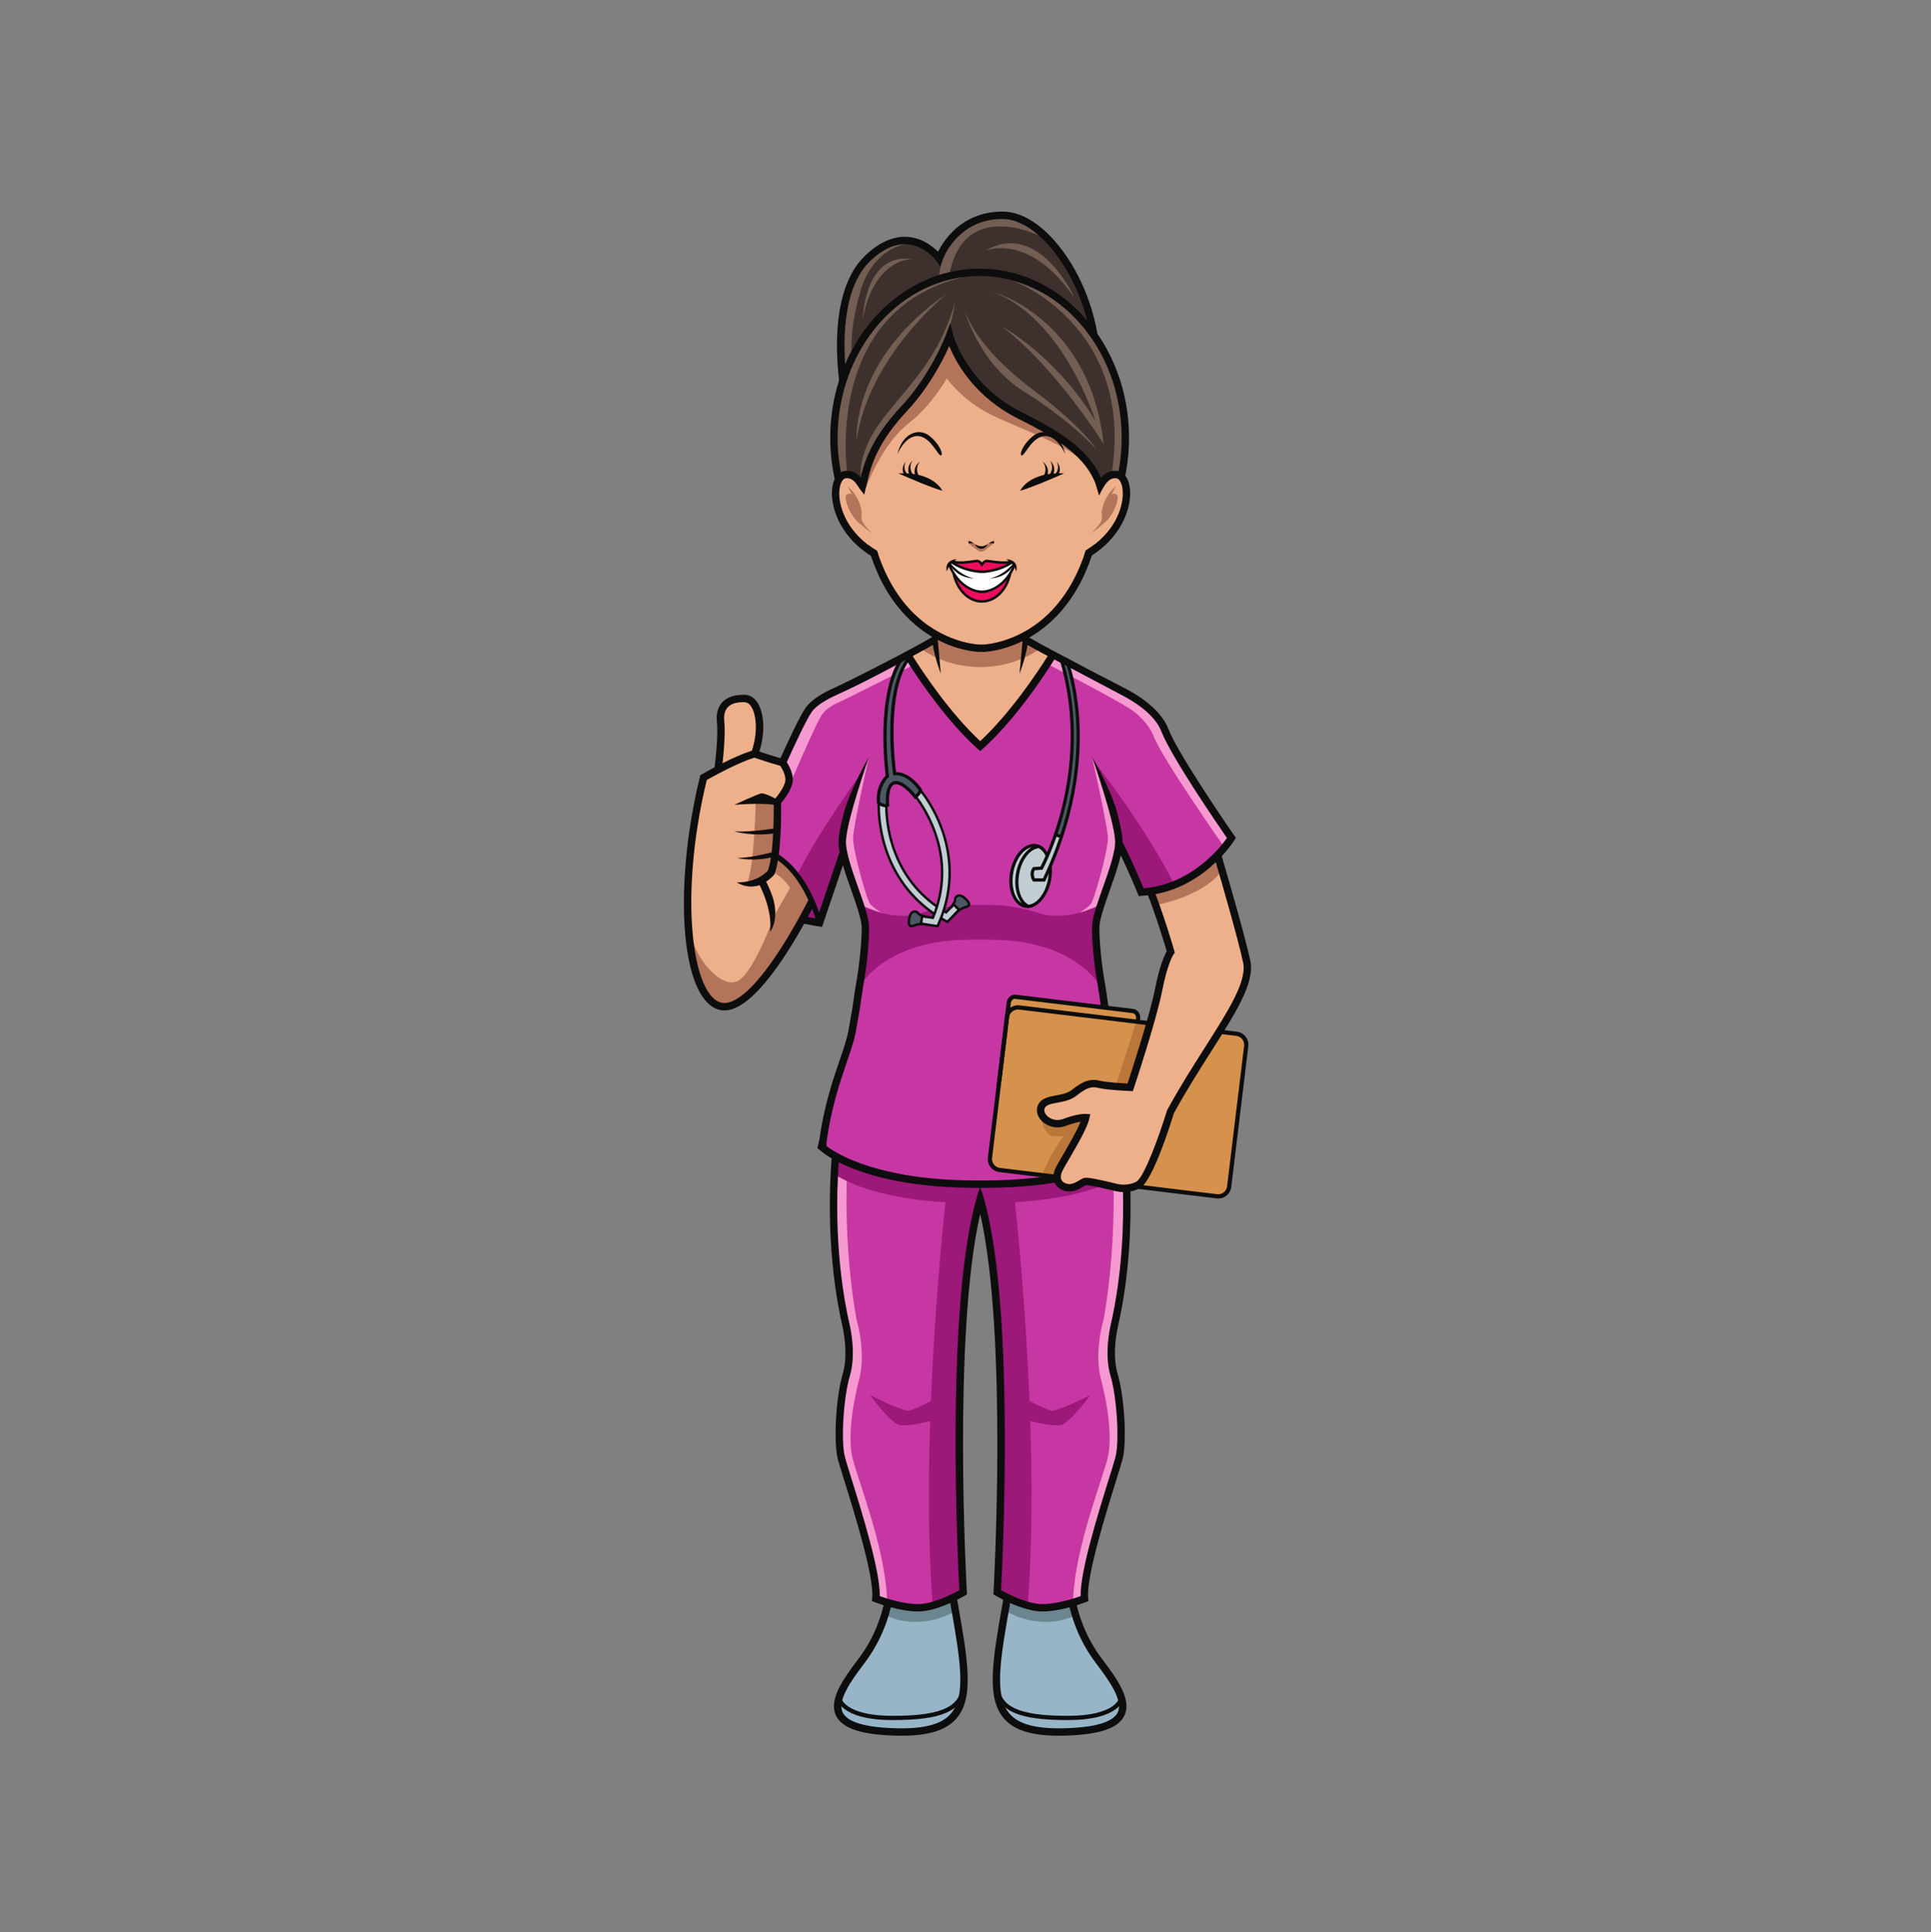 <?xml version="1.0" encoding="UTF-8"?>
<svg xmlns="http://www.w3.org/2000/svg" xmlns:xlink="http://www.w3.org/1999/xlink" width="224.88pt" height="225pt" viewBox="0 0 224.88 225" version="1.2">
<rect x="0" y="0" width="224.88" height="225" fill="#808080" stroke="none"/>
<defs>
<clipPath id="clip1">
  <path d="M 115 185 L 132 185 L 132 202.453 L 115 202.453 Z M 115 185 "/>
</clipPath>
<clipPath id="clip2">
  <path d="M 97 185 L 113 185 L 113 202.453 L 97 202.453 Z M 97 185 "/>
</clipPath>
</defs>
<g id="surface1">
<path style=" stroke:none;fill-rule:evenodd;fill:rgb(78.04%,21.57%,63.919%);fill-opacity:1;" d="M 143.289 97.578 C 143.008 97.121 139.547 91.863 137.195 87.891 C 135.75 85.449 134.973 83.523 134.867 83.414 C 134.188 82.738 130.605 80.406 130.605 80.406 C 130.629 80.379 123.227 76.602 122.586 76.281 C 120.109 80.555 117.434 83.629 114.207 86.738 C 110.977 83.629 107.809 80.645 105.824 76.281 C 104.473 76.898 95.258 80.844 94.164 82.645 C 93.117 84.367 91.008 88.824 91.008 88.824 C 91.008 88.824 91.949 89.992 91.797 91.102 C 91.645 92.207 90.504 93.434 90.504 93.434 L 90.297 99.547 C 92.309 100.977 93.387 102.652 94.512 104.797 L 93.566 106.867 L 95.426 107.402 L 98.223 99.547 C 98.281 99.836 99.906 104.406 100.598 107.098 C 100.895 108.535 99.902 118.258 98.816 121.758 C 97.305 125.984 95.934 129.254 95.66 133.809 L 97.297 134.945 C 97.297 134.945 96.871 141.871 97.238 145.27 C 97.605 148.672 98.406 153.281 98.652 154.551 C 98.898 155.82 99.227 157.664 98.734 159.469 C 98.242 161.273 97.094 166.23 97.871 169.059 C 98.652 171.887 100.332 177.012 100.742 178.816 C 101.25 181.055 102.016 183.656 102.137 186.152 C 102.137 186.152 104.492 187.441 107.383 187.137 C 110.27 186.828 111.973 185.742 112.098 185.168 C 112.098 185.168 111.973 174.758 111.77 168.484 C 111.562 162.215 112.055 152.379 112.711 147.336 C 112.797 146.68 113.785 140.195 114.207 139.824 C 114.625 140.195 115.613 146.68 115.699 147.336 C 116.355 152.379 116.848 162.215 116.641 168.484 C 116.438 174.758 116.312 185.168 116.312 185.168 C 116.438 185.742 118.141 186.828 121.027 187.137 C 123.918 187.441 126.273 186.152 126.273 186.152 L 126.316 185.789 C 126.316 185.789 127.258 180.617 127.668 178.816 C 128.078 177.012 129.758 171.887 130.539 169.059 C 131.316 166.23 130.168 161.273 129.676 159.469 C 129.184 157.664 129.512 155.82 129.758 154.551 C 130.004 153.281 131.031 146.598 131.398 143.195 C 131.566 141.664 131.523 139.84 131.43 138.297 C 130.641 138.52 127.43 137.887 126.629 137.535 C 125.992 137.551 125.898 138.094 125.281 138.234 C 124.422 138.43 123.023 138.32 123.027 137.051 C 121.188 136.848 118.73 136.59 116.957 136.281 C 116.23 136.156 115.707 136.195 115.449 135.398 C 115.336 135.055 115.449 134.602 115.484 134.258 C 116.02 128.996 116.871 121.98 117.531 116.922 C 117.555 116.406 117.992 116.055 118.438 116.039 C 118.559 116.031 128.402 117.281 128.652 117.355 C 127.98 113.941 127.379 110.828 127.773 107.406 C 127.844 106.781 130.121 100.641 130.344 98.059 L 132.793 103.828 C 136.5 103.508 140.68 101.668 143.289 97.578 "/>
<path style=" stroke:none;fill-rule:evenodd;fill:rgb(96.86%,59.999%,81.96%);fill-opacity:1;" d="M 122.07 77.367 C 122.07 77.367 130.953 81.91 132.219 82.98 C 133.082 83.711 133.938 84.648 134.352 85.73 C 135.379 88.395 142.617 98.695 142.617 98.695 L 143.453 97.578 L 136.402 86.68 C 136.402 86.68 135.227 83.422 133.277 81.934 C 132.719 81.469 122.832 76.391 122.832 76.391 L 122.07 77.367 "/>
<path style=" stroke:none;fill-rule:evenodd;fill:rgb(96.86%,59.999%,81.96%);fill-opacity:1;" d="M 106.391 77.43 C 106.391 77.43 98.277 81.516 97.93 81.66 C 97.254 81.945 96.172 82.5 95.66 83.312 C 94.879 84.543 91.93 91.469 91.93 91.469 L 91.504 88.574 L 94.512 82.172 L 105.824 76.281 L 106.391 77.43 "/>
<path style=" stroke:none;fill-rule:evenodd;fill:rgb(59.61%,70.979%,78.429%);fill-opacity:1;" d="M 103.406 186.672 C 103.406 186.672 105.457 187.488 107.383 187.137 C 109.309 186.785 110.855 186.059 110.855 186.059 C 110.855 186.059 111.719 189.895 112.18 193.344 C 112.641 196.797 112.238 200.477 107.566 201.461 C 102.895 202.445 94.969 201.461 98.363 196.297 C 98.363 196.297 101.387 192.547 102.094 190.918 C 102.801 189.285 103.406 186.672 103.406 186.672 "/>
<path style=" stroke:none;fill-rule:evenodd;fill:rgb(59.61%,70.979%,78.429%);fill-opacity:1;" d="M 124.922 186.672 C 124.922 186.672 122.871 187.488 120.945 187.137 C 119.02 186.785 117.473 186.059 117.473 186.059 C 117.473 186.059 116.609 189.895 116.148 193.344 C 115.691 196.797 116.09 200.477 120.762 201.461 C 125.434 202.445 133.359 201.461 129.969 196.297 C 129.969 196.297 126.941 192.547 126.234 190.918 C 125.527 189.285 124.922 186.672 124.922 186.672 "/>
<path style=" stroke:none;fill-rule:evenodd;fill:rgb(93.329%,69.019%,54.12%);fill-opacity:1;" d="M 119.379 74.312 L 122.691 76.441 C 122.691 76.441 117.281 84.691 114.145 86.68 C 114.145 86.68 107.805 80.801 105.824 76.281 L 109.043 74.129 C 109.043 74.129 111.871 75.543 114.145 75.422 C 116.422 75.297 119.379 74.312 119.379 74.312 "/>
<path style=" stroke:none;fill-rule:evenodd;fill:rgb(93.329%,69.019%,54.12%);fill-opacity:1;" d="M 113.418 75.41 C 113.418 75.41 120.031 75.781 123.383 70.809 L 126.996 64.414 C 126.996 64.414 129.891 62.699 130.605 59.93 C 131.32 57.16 131.277 53.668 128.43 56.109 C 128.43 56.109 126.789 53.203 124.523 51.676 C 122.262 50.152 116.477 47.977 114.531 45.598 C 112.59 43.223 110.535 39.453 110.535 39.453 C 110.535 39.453 109.27 42.652 107.094 45.273 C 104.922 47.898 101.734 52.078 101.234 53.43 C 100.734 54.785 100.48 56.258 100.48 56.258 C 100.48 56.258 99.145 54.684 97.793 55.656 C 96.438 56.629 97.496 61.875 101.578 64.375 C 101.578 64.375 103.012 73.578 113.418 75.41 "/>
<path style=" stroke:none;fill-rule:evenodd;fill:rgb(24.309%,19.22%,17.65%);fill-opacity:1;" d="M 100.531 55.984 C 100.531 55.984 101.516 52.633 102.73 50.953 C 103.945 49.277 106.871 45.711 107.703 44.496 C 108.531 43.285 110.703 39.453 110.703 39.453 C 110.703 39.453 112.211 43.91 115.02 46 C 117.824 48.09 122.16 50.301 123.219 50.906 C 124.277 51.516 127.562 55.094 127.562 55.094 L 128.008 56.484 C 128.008 56.484 128.871 55.156 129.641 55.273 C 130.41 55.395 130.746 55.273 130.746 55.273 L 130.992 53.035 C 130.992 53.035 131.801 46.832 129.699 43.266 C 127.602 39.699 127.762 39.93 127.07 37.879 C 126.379 35.824 125.215 29.434 119.863 25.988 C 114.516 22.547 110.426 27.578 109.441 29.957 C 109.441 29.957 106.062 26.328 101.695 29.371 C 97.328 32.414 97.605 41.113 98.191 44.125 C 98.191 44.125 97.203 48.613 97.234 50.859 C 97.27 53.102 97.82 55.746 97.82 55.746 C 97.82 55.746 98.496 54.867 99.207 55.273 C 99.91 55.684 100.48 56.625 100.48 56.625 L 100.531 55.984 "/>
<path style=" stroke:none;fill-rule:evenodd;fill:rgb(75.69%,80.389%,82.75%);fill-opacity:1;" d="M 123 97.105 L 123.594 97.383 L 122.383 100.742 L 122.281 102.391 C 122.281 102.391 121.688 104.625 120.695 105.211 C 119.699 105.793 118.438 105.508 118.09 104.41 C 117.742 103.312 117.539 101.871 117.988 100.781 C 118.438 99.695 119.668 98.41 120.305 98.387 C 120.941 98.363 121.176 98.609 121.379 98.805 C 121.586 99 122.004 99.555 122.004 99.555 L 123 97.105 "/>
<path style=" stroke:none;fill-rule:evenodd;fill:rgb(29.41%,34.509%,38.82%);fill-opacity:1;" d="M 123.121 96.562 L 122.883 97.105 L 123.551 97.301 C 123.551 97.301 124.219 95.453 124.395 94.625 C 124.566 93.793 125.336 90.484 125.441 88.992 C 125.551 87.504 125.566 83.477 125.352 81.984 C 125.137 80.492 124.75 78.434 124.75 78.434 C 124.75 78.434 124.258 76.805 124.246 76.867 C 124.23 76.926 123.77 77.234 123.77 77.234 L 124.781 82.109 C 124.781 82.109 124.859 85.289 124.812 87.18 C 124.766 89.07 123.969 94.508 123.121 96.562 "/>
<path style=" stroke:none;fill-rule:evenodd;fill:rgb(75.69%,80.389%,82.75%);fill-opacity:1;" d="M 107.219 92.031 L 106.656 92.758 C 106.656 92.758 108.039 94.797 108.613 96.102 C 109.188 97.402 109.762 100.281 109.719 101.758 C 109.68 103.23 109.176 105.23 109.176 105.23 L 109.055 105.727 L 108.664 106.891 L 107.402 106.664 L 107.289 107.52 L 109.176 107.832 C 109.176 107.832 109.473 107.281 109.68 106.707 C 109.883 106.133 110.262 105.027 110.395 104.082 C 110.527 103.141 110.691 100.945 110.438 99.547 C 110.18 98.148 109.738 96.211 108.797 94.48 C 107.855 92.75 107.219 92.031 107.219 92.031 "/>
<path style=" stroke:none;fill-rule:evenodd;fill:rgb(75.69%,80.389%,82.75%);fill-opacity:1;" d="M 111.062 105.289 L 111.695 105.918 L 110.363 107.34 L 109.441 106.84 C 109.441 106.84 106.973 105.105 106.051 103.969 C 105.129 102.832 103.734 100.793 103.016 98.609 C 102.301 96.43 102.402 93.621 102.402 93.621 L 103.191 93.793 C 103.191 93.793 103.289 96.02 103.707 97.617 C 104.125 99.215 105.086 101.562 106.305 103.016 C 107.527 104.473 109.094 105.504 109.094 105.504 L 110.098 106.246 L 111.062 105.289 "/>
<path style=" stroke:none;fill-rule:evenodd;fill:rgb(29.41%,34.509%,38.82%);fill-opacity:1;" d="M 111.695 105.918 L 111.062 105.289 C 111.062 105.289 111.215 105.148 111.246 104.941 C 111.277 104.738 111.285 104.594 111.379 104.473 C 111.473 104.348 111.75 104.258 112.023 104.391 C 112.301 104.523 112.527 104.617 112.66 104.883 C 112.793 105.148 112.969 105.254 112.875 105.363 C 112.781 105.477 112.125 105.727 112.125 105.727 L 111.695 105.918 "/>
<path style=" stroke:none;fill-rule:evenodd;fill:rgb(29.41%,34.509%,38.82%);fill-opacity:1;" d="M 107.402 106.664 L 107.289 107.52 L 106.727 107.691 L 106.129 107.832 C 106.129 107.832 105.969 108 105.906 107.559 C 105.844 107.117 106.004 106.574 106.129 106.398 C 106.254 106.223 106.398 106.113 106.5 106.145 C 106.605 106.172 106.984 106.324 106.984 106.324 C 106.984 106.324 107.242 106.637 107.402 106.664 "/>
<path style=" stroke:none;fill-rule:evenodd;fill:rgb(29.41%,34.509%,38.82%);fill-opacity:1;" d="M 106.574 92.727 C 106.574 92.727 106.902 92.691 106.941 92.512 C 106.984 92.336 107.137 92.031 107.137 92.031 C 107.137 92.031 107.188 91.887 106.758 91.406 C 106.328 90.926 105.547 90.34 105.281 90.258 C 105.016 90.176 104.207 90.035 104.207 90.035 C 104.207 90.035 104.094 88.465 103.941 87.309 C 103.785 86.148 103.898 82.727 104.062 81.445 C 104.227 80.164 104.809 78.34 104.809 78.34 L 105.824 76.566 C 105.824 76.566 105.512 76.441 105.406 76.441 C 105.301 76.441 104.688 76.898 104.688 76.898 C 104.688 76.898 103.734 79.211 103.457 80.801 C 103.18 82.391 102.988 86.047 103.121 87.758 C 103.254 89.469 103.344 90.32 103.344 90.32 C 103.344 90.32 102.27 91.57 102.277 92.484 C 102.289 93.395 102.277 93.516 102.277 93.516 C 102.277 93.516 103.359 93.973 103.367 93.621 C 103.375 93.273 103.293 92.195 103.559 91.766 C 103.828 91.336 103.816 91.234 104.184 91.129 C 104.555 91.027 105.242 91.387 105.609 91.734 C 105.98 92.082 106.574 92.727 106.574 92.727 "/>
<path style=" stroke:none;fill-rule:evenodd;fill:rgb(93.329%,69.019%,54.12%);fill-opacity:1;" d="M 141.66 99.934 C 141.66 99.934 140.184 101.707 138.273 102.492 C 136.363 103.277 134.062 103.828 134.062 103.828 L 136.242 110.766 C 136.242 110.766 134.547 116.047 134.062 118.051 C 133.574 120.059 131.73 126.516 131.73 126.516 C 131.73 126.516 129.043 126.727 128.418 126.516 C 127.793 126.297 126.75 125.938 126.012 126.609 C 125.273 127.281 123.828 127.957 123.828 127.957 L 121.43 128.543 C 121.43 128.543 120.723 129.25 121.277 129.926 C 121.832 130.602 122.629 130.879 123.09 130.848 C 123.551 130.816 126.441 130.172 126.441 130.172 C 126.441 130.172 125.297 133.094 124.965 133.43 C 124.629 133.77 123.211 136.145 123.156 136.809 C 123.098 137.473 123.781 138.488 124.414 138.316 C 125.051 138.148 126.512 137.527 126.512 137.527 C 126.512 137.527 132.535 139.23 133.227 137.527 C 133.914 135.828 135.941 130.109 136.711 128.664 C 137.48 127.219 145.531 115.785 145.164 112.496 C 144.797 109.207 141.66 99.934 141.66 99.934 "/>
<path style=" stroke:none;fill-rule:evenodd;fill:rgb(83.919%,57.249%,29.799%);fill-opacity:1;" d="M 133.902 119.078 L 132.488 118.941 C 132.488 118.941 132.734 118.008 132.223 117.754 C 131.711 117.496 118.266 116.062 118.266 116.062 C 118.266 116.062 117.609 115.906 117.426 117.059 C 117.242 118.215 115.293 134.281 115.293 134.344 C 115.293 134.402 114.918 136.137 116.23 136.309 C 117.543 136.48 123.164 137.09 123.164 137.09 C 123.164 137.09 123.203 136.086 124.129 134.793 C 125.051 133.504 126.605 130.266 126.484 130.078 C 126.359 129.895 123.941 130.488 123.328 130.672 C 122.711 130.859 121.277 129.957 121.258 129.648 C 121.238 129.344 121.031 128.707 121.523 128.48 C 122.016 128.254 123.27 128.18 123.715 127.984 C 124.164 127.793 125.961 126.551 126.469 126.328 C 126.977 126.102 127.551 126.062 127.918 126.125 C 128.285 126.188 131.781 126.332 131.781 126.332 L 133.902 119.078 "/>
<path style=" stroke:none;fill-rule:evenodd;fill:rgb(83.919%,57.249%,29.799%);fill-opacity:1;" d="M 142.184 120.078 C 142.184 120.078 144.5 120.387 144.766 120.836 C 145.031 121.289 145.148 121.699 145.07 122.461 C 144.969 123.312 143.062 138.336 143.062 138.336 C 143.062 138.336 143.027 139.168 142.277 139.242 C 141.527 139.316 132.434 138.137 132.434 138.137 C 132.434 138.137 134.477 134.191 135.074 132.641 C 135.672 131.086 135.871 129.996 136.199 129.344 C 136.527 128.688 142.184 120.078 142.184 120.078 "/>
<path style=" stroke:none;fill-rule:evenodd;fill:rgb(73.329%,46.669%,22.35%);fill-opacity:1;" d="M 132.285 119.078 L 129.98 126.25 C 129.98 126.25 131.605 127.004 131.73 126.516 C 131.852 126.023 133.902 119.402 133.902 119.402 L 132.285 119.078 "/>
<path style=" stroke:none;fill-rule:evenodd;fill:rgb(73.329%,46.669%,22.35%);fill-opacity:1;" d="M 121.34 130.508 C 121.34 130.508 121.648 132.355 122.816 132.324 C 123.984 132.293 123.828 132.324 123.828 132.324 C 123.828 132.324 121.73 135.266 121.43 136.867 L 123.121 136.965 C 123.121 136.965 124.266 134.758 124.957 133.438 C 125.652 132.113 126.258 130.539 126.352 130.355 C 126.441 130.172 126.629 130.297 126.441 130.172 C 126.254 130.047 124.219 130.5 123.93 130.707 C 123.645 130.91 121.34 130.508 121.34 130.508 "/>
<path style=" stroke:none;fill-rule:evenodd;fill:rgb(93.329%,69.019%,54.12%);fill-opacity:1;" d="M 90.297 99.547 C 90.297 99.547 92.203 100.492 93.027 102.055 C 93.848 103.621 94.512 104.797 94.512 104.797 C 94.512 104.797 90.414 112.34 88.723 114.031 C 87.031 115.723 85.465 117.812 84.418 117.414 C 83.375 117.016 81.805 116.645 80.484 110.773 C 79.164 104.902 80.883 93.039 81.469 91.809 C 82.051 90.578 82.609 90.234 83.16 89.805 C 83.711 89.379 83.891 89 83.902 88.992 C 83.918 88.988 83.988 83.293 83.988 83.293 C 83.988 83.293 83.957 81.922 85.281 81.562 C 86.602 81.199 87.461 80.984 87.906 82.152 C 88.352 83.32 88.016 87.594 88.016 87.594 L 90.297 88.516 C 90.297 88.516 91.531 88.883 91.582 89.41 C 91.629 89.938 91.848 90.961 91.773 91.234 C 91.699 91.508 90.691 93.219 90.691 93.219 C 90.691 93.219 90.395 97.777 90.344 98.234 C 90.289 98.691 90.297 99.547 90.297 99.547 "/>
<path style=" stroke:none;fill-rule:evenodd;fill:rgb(96.86%,59.999%,81.96%);fill-opacity:1;" d="M 129.684 138.227 C 129.738 140.875 129.699 147.004 128.531 153.629 C 128.531 153.629 127.363 157.379 128.227 160.637 C 129.086 163.895 129.457 167.234 129.086 169.375 C 128.719 171.52 125.145 180.031 124.965 186.473 L 126.273 186.152 C 126.273 186.152 127.035 179.246 128.605 175.5 C 130.18 171.758 130.883 168.387 130.789 167.309 C 130.691 166.23 129.332 159.836 129.395 157.07 C 129.457 154.305 131.289 145.062 131.398 143.195 C 131.461 142.121 131.355 139.969 131.258 138.34 C 130.746 138.438 130.207 138.363 129.684 138.227 "/>
<path style=" stroke:none;fill-rule:evenodd;fill:rgb(96.86%,59.999%,81.96%);fill-opacity:1;" d="M 98.637 136.844 C 98.637 136.844 98.184 144.793 99.742 153.629 C 99.742 153.629 100.91 157.379 100.051 160.637 C 99.191 163.895 98.82 167.234 99.191 169.375 C 99.559 171.52 103.133 180.031 103.312 186.473 L 102 186.152 C 102 186.152 101.242 179.246 99.668 175.5 C 98.098 171.758 97.391 168.387 97.488 167.309 C 97.582 166.23 98.941 159.836 98.883 157.07 C 98.82 154.305 96.984 145.062 96.879 143.195 C 96.77 141.332 97.16 136.227 97.16 136.227 L 98.637 136.844 "/>
<path style=" stroke:none;fill-rule:evenodd;fill:rgb(45.099%,36.859%,32.549%);fill-opacity:1;" d="M 98.684 55.18 C 98.684 55.18 95.766 36.199 112.18 32.262 C 112.18 32.262 103.941 31.461 98.684 42.652 C 98.684 42.652 95.945 47.629 97.82 55.746 L 98.684 55.18 "/>
<path style=" stroke:none;fill-rule:evenodd;fill:rgb(45.099%,36.859%,32.549%);fill-opacity:1;" d="M 111.227 35.117 C 111.227 35.117 110.57 41.559 105.777 46.898 C 100.988 52.242 100.43 55.836 100.43 55.836 L 100.238 55.586 C 100.238 55.586 99.758 52.691 102.914 48.637 C 106.07 44.578 109.457 41.605 111.227 35.117 "/>
<path style=" stroke:none;fill-rule:evenodd;fill:rgb(45.099%,36.859%,32.549%);fill-opacity:1;" d="M 110.211 34.246 C 110.211 34.246 101.156 41.508 99.758 51.258 C 99.758 51.258 99.074 41.902 110.211 34.246 "/>
<path style=" stroke:none;fill-rule:evenodd;fill:rgb(45.099%,36.859%,32.549%);fill-opacity:1;" d="M 99.23 41.547 C 99.23 41.547 98.77 38.766 100.211 33.879 C 101.656 28.992 105.348 28.434 105.348 28.434 C 105.348 28.434 103.145 27.598 101.098 29.844 C 99.055 32.094 98.246 35.773 98.246 35.773 L 97.875 39.453 L 98.258 43.629 L 99.23 41.547 "/>
<path style=" stroke:none;fill-rule:evenodd;fill:rgb(45.099%,36.859%,32.549%);fill-opacity:1;" d="M 117.867 32.633 C 117.867 32.633 132.262 37.836 129.445 55.273 L 130.746 55.273 C 130.746 55.273 135.117 38.234 117.867 32.633 "/>
<path style=" stroke:none;fill-rule:evenodd;fill:rgb(45.099%,36.859%,32.549%);fill-opacity:1;" d="M 112.18 35.641 C 112.18 35.641 113.734 42.156 119.258 45.598 C 124.781 49.043 127.746 52.363 127.746 52.363 C 127.746 52.363 125.977 49.625 120.418 45.477 C 114.859 41.328 112.734 37.73 112.18 35.641 "/>
<path style=" stroke:none;fill-rule:evenodd;fill:rgb(45.099%,36.859%,32.549%);fill-opacity:1;" d="M 115.457 33.922 C 115.457 33.922 126.91 36.91 128.52 51.676 C 128.52 51.676 122.988 42.836 116.723 38.039 C 116.723 38.039 122.969 41.422 127.562 48.984 C 127.562 48.984 123.844 36.934 115.457 33.922 "/>
<path style=" stroke:none;fill-rule:evenodd;fill:rgb(45.099%,36.859%,32.549%);fill-opacity:1;" d="M 109.352 32.25 C 109.352 32.25 109.516 26.789 115.457 25.25 C 115.457 25.25 118.793 24.965 120.992 27.426 C 120.992 27.426 112.031 23 110.52 32.25 L 109.352 32.25 "/>
<path style=" stroke:none;fill-rule:evenodd;fill:rgb(45.099%,36.859%,32.549%);fill-opacity:1;" d="M 114.762 29.188 C 114.762 29.188 119.863 26.973 125.152 34.719 C 125.152 34.719 121.043 25.527 114.762 29.188 "/>
<path style=" stroke:none;fill-rule:evenodd;fill:rgb(45.099%,36.859%,32.549%);fill-opacity:1;" d="M 106.203 30.168 C 106.203 30.168 101.82 30.047 100.48 37.117 C 100.48 37.117 100.656 29.371 106.203 30.168 "/>
<path style=" stroke:none;fill-rule:evenodd;fill:rgb(70.589%,45.49%,35.289%);fill-opacity:1;" d="M 100.828 56.828 C 100.828 56.828 102.629 51.793 105.824 49.289 C 109.023 46.789 111.082 42.816 111.445 41.586 L 110.535 39.453 C 110.535 39.453 107.734 45.148 105.281 47.648 C 102.832 50.152 100.5 52.395 100.828 56.828 "/>
<path style=" stroke:none;fill-rule:evenodd;fill:rgb(70.589%,45.49%,35.289%);fill-opacity:1;" d="M 109.68 43.266 C 109.68 43.266 111.484 46.25 115.133 48.141 C 118.777 50.027 125.652 52.105 127.262 55.016 C 127.262 55.016 125.414 51.836 120.992 49.578 C 116.566 47.316 113.543 45.008 112.262 42.754 C 110.98 40.5 110.535 39.453 110.535 39.453 L 109.68 43.266 "/>
<path style=" stroke:none;fill-rule:evenodd;fill:rgb(70.589%,45.49%,35.289%);fill-opacity:1;" d="M 120.965 75.648 C 116.949 78.352 111.41 78.352 107.395 75.648 L 109.281 74.129 C 114.133 75.957 114.223 75.957 119.074 74.129 L 120.965 75.648 "/>
<path style=" stroke:none;fill-rule:evenodd;fill:rgb(61.179%,9.409%,47.449%);fill-opacity:1;" d="M 107.195 106.59 C 107.406 106.723 107.621 106.719 107.859 106.73 C 108.125 106.746 108.406 106.758 108.648 106.867 C 108.707 106.676 108.785 106.492 108.867 106.312 C 108.691 106.234 108.531 106.129 108.387 106.004 C 108.031 106.094 107.672 106.203 107.305 106.324 C 107.195 106.363 107.082 106.395 106.969 106.426 C 107.055 106.477 107.133 106.547 107.195 106.59 "/>
<path style=" stroke:none;fill-rule:evenodd;fill:rgb(61.179%,9.409%,47.449%);fill-opacity:1;" d="M 112.527 105.586 C 112.254 105.625 112.016 105.801 111.766 105.895 C 111.312 106.367 110.82 106.82 110.34 107.32 C 110.129 107.258 109.98 107.094 109.617 107 C 109.551 106.98 109.332 107.629 109.176 107.809 C 108.879 107.871 107.969 107.586 107.379 107.613 C 106.941 107.668 106.34 107.918 105.977 107.703 C 105.637 107.508 105.82 106.945 105.945 106.605 C 104.23 106.766 102.121 106.367 100.277 105.422 C 101.289 108.398 100.703 111.582 100.324 114.566 C 100.324 114.566 103.301 109.422 112.953 109.422 L 115.312 109.422 C 124.965 109.422 127.941 114.566 127.941 114.566 C 127.434 110.547 127.207 107.43 128.418 105.184 C 125.969 106.598 122.914 106.988 120.965 106.324 C 118.004 105.32 115.312 105.383 115.312 105.383 L 112.953 105.383 C 112.926 105.43 112.609 105.57 112.527 105.586 "/>
<path style=" stroke:none;fill-rule:evenodd;fill:rgb(61.179%,9.409%,47.449%);fill-opacity:1;" d="M 110.918 105.516 C 110.602 105.555 110.258 105.602 109.891 105.668 C 109.891 105.688 109.887 105.711 109.879 105.73 C 109.836 105.84 109.805 105.957 109.777 106.078 C 110.238 106.289 110.586 105.891 110.918 105.516 "/>
<path style=" stroke:none;fill-rule:evenodd;fill:rgb(70.589%,45.49%,35.289%);fill-opacity:1;" d="M 113.434 63.289 L 113.547 63.352 C 113.547 63.352 113.812 63.652 114.191 63.691 C 114.57 63.727 114.922 63.48 115.02 63.352 L 115.129 63.289 C 115.281 63.219 115.723 62.988 115.719 63.289 C 115.523 63.457 115.207 63.66 114.988 63.852 C 114.77 64.043 114.516 64.246 114.258 64.25 C 114.02 64.254 113.816 64.027 113.562 63.871 C 113.266 63.688 112.891 63.352 112.848 63.289 C 112.633 62.977 113.414 63.281 113.434 63.289 "/>
<path style=" stroke:none;fill-rule:evenodd;fill:rgb(5.099%,5.099%,5.099%);fill-opacity:1;" d="M 115.668 63 C 115.84 62.977 115.793 63.199 115.719 63.289 C 115.719 63.289 115.555 63.199 115.129 63.289 C 115.129 63.289 115.492 63.027 115.668 63 "/>
<path style=" stroke:none;fill-rule:evenodd;fill:rgb(5.099%,5.099%,5.099%);fill-opacity:1;" d="M 113.547 63.352 C 113.957 63.684 114.609 63.684 115.02 63.352 C 114.738 64.07 113.824 64.07 113.547 63.352 "/>
<path style=" stroke:none;fill-rule:evenodd;fill:rgb(5.099%,5.099%,5.099%);fill-opacity:1;" d="M 112.848 63.289 C 112.773 63.199 112.723 62.977 112.898 63 C 113.074 63.027 113.434 63.289 113.434 63.289 C 113.012 63.199 112.848 63.289 112.848 63.289 "/>
<path style=" stroke:none;fill-rule:evenodd;fill:rgb(61.179%,9.409%,47.449%);fill-opacity:1;" d="M 108.414 163.129 C 107.672 163.555 106.32 164.148 105.883 164.266 C 105.266 164.43 101.332 162.461 101.332 162.461 C 101.332 162.461 103.668 165.664 104.734 165.93 C 105.473 166.109 107.277 165.75 108.328 165.473 C 108.098 172.43 108.09 179.855 108.594 186.512 C 108.594 186.512 111.957 186.277 112.074 184.676 C 112.195 183.078 111.582 168.977 111.617 165.535 C 111.656 162.094 111.91 151.227 112.57 147.637 C 113.102 144.734 113.812 141.293 114.066 140.074 L 114.242 140.078 C 114.496 141.293 115.203 144.734 115.738 147.637 C 116.398 151.227 116.652 162.094 116.691 165.535 C 116.727 168.977 116.113 183.078 116.23 184.676 C 116.352 186.277 119.715 186.512 119.715 186.512 C 120.215 179.855 120.211 172.43 119.98 165.473 C 121.031 165.75 122.836 166.109 123.574 165.93 C 124.641 165.664 126.977 162.461 126.977 162.461 C 126.977 162.461 123.039 164.43 122.426 164.266 C 121.988 164.148 120.637 163.555 119.895 163.129 C 119.445 152.102 118.488 142.664 118.203 139.996 C 121.215 139.816 125.352 139.305 128.77 137.914 C 128.07 137.887 127.402 137.891 126.793 137.488 C 126.633 137.383 126.008 137.766 125.812 137.852 C 124.965 138.234 123.297 138.379 123.16 137.168 C 114.145 138.414 105.5 138.465 97.082 134.68 L 97.082 136.688 C 100.777 139.035 106.336 139.777 110.105 140 C 109.82 142.664 108.863 152.102 108.414 163.129 "/>
<path style=" stroke:none;fill-rule:evenodd;fill:rgb(41.959%,52.55%,56.47%);fill-opacity:1;" d="M 117.25 187.648 C 117.25 187.648 121.059 190.059 125.285 188.09 C 125.285 188.09 125.004 186.273 124.965 186.473 C 124.922 186.672 121.992 187.293 121.27 187.184 C 120.543 187.074 117.449 186.16 117.449 186.16 L 117.25 187.648 "/>
<path style=" stroke:none;fill-rule:evenodd;fill:rgb(41.959%,52.55%,56.47%);fill-opacity:1;" d="M 111.168 187.648 C 111.168 187.648 107.363 190.059 103.133 188.09 C 103.133 188.09 103.414 186.273 103.457 186.473 C 103.496 186.672 106.426 187.293 107.152 187.184 C 107.875 187.074 110.969 186.16 110.969 186.16 L 111.168 187.648 "/>
<path style=" stroke:none;fill-rule:evenodd;fill:rgb(96.86%,59.999%,81.96%);fill-opacity:1;" d="M 127.211 88.301 C 127.211 88.301 128.996 96.152 129.023 97.578 C 129.055 99 127.426 104.875 126.996 105.32 C 126.566 105.762 125.75 106.277 125.75 106.277 C 125.75 106.277 127.453 105.691 127.816 105.504 C 128.18 105.32 130.281 99 130.316 97.863 C 130.348 96.727 128.316 90.086 127.211 88.301 "/>
<path style=" stroke:none;fill-rule:evenodd;fill:rgb(96.86%,59.999%,81.96%);fill-opacity:1;" d="M 101.16 88.301 C 101.16 88.301 99.379 96.152 99.348 97.578 C 99.316 99 100.945 104.875 101.375 105.32 C 101.809 105.762 102.625 106.277 102.625 106.277 C 102.625 106.277 100.918 105.691 100.555 105.504 C 100.191 105.32 98.09 99 98.059 97.863 C 98.027 96.727 100.055 90.086 101.16 88.301 "/>
<path style=" stroke:none;fill-rule:evenodd;fill:rgb(61.179%,9.409%,47.449%);fill-opacity:1;" d="M 127.648 88.965 C 127.648 88.965 133.453 96.363 136.711 102.922 L 133.227 103.789 L 130.316 98.387 C 130.316 98.387 128.238 89.918 127.648 88.965 "/>
<path style=" stroke:none;fill-rule:evenodd;fill:rgb(61.179%,9.409%,47.449%);fill-opacity:1;" d="M 100.438 89.859 C 100.438 89.859 95.516 96.492 92.871 101.789 L 94.645 105.113 L 93.258 107.34 L 95.141 107.527 L 98.223 99.547 C 98.223 99.547 97.832 97.477 98.059 96.809 C 98.285 96.141 100.438 89.859 100.438 89.859 "/>
<path style=" stroke:none;fill-rule:evenodd;fill:rgb(70.589%,45.49%,35.289%);fill-opacity:1;" d="M 134.723 105.363 C 134.723 105.363 139.859 104.469 142.188 101.535 L 141.66 99.934 C 141.66 99.934 138.578 102.297 137.738 102.703 C 136.895 103.105 134.062 103.828 134.062 103.828 L 134.723 105.363 "/>
<path style=" stroke:none;fill-rule:evenodd;fill:rgb(70.589%,45.49%,35.289%);fill-opacity:1;" d="M 90.004 101.551 C 90.004 101.551 91.266 102.141 92.008 103.402 L 90.18 106.594 C 90.18 106.594 87.77 113.398 85.852 114.258 C 83.938 115.117 80.98 111.609 80.492 108.855 C 80.492 108.855 81.098 117.938 84.137 117.309 C 87.176 116.676 89.699 113.383 90.691 111.832 C 91.684 110.281 94.645 105.113 94.645 105.113 C 94.645 105.113 92.641 100.469 90.297 99.902 L 90.004 101.551 "/>
<path style=" stroke:none;fill-rule:evenodd;fill:rgb(70.589%,45.49%,35.289%);fill-opacity:1;" d="M 88.016 93.047 C 88.016 93.047 87.871 101.137 86.969 102.922 C 86.969 102.922 89.52 103.07 89.84 101.305 C 90.16 99.539 90.512 93.301 90.504 93.434 C 90.5 93.562 88.895 92.863 88.895 92.863 L 88.016 93.047 "/>
<path style=" stroke:none;fill-rule:evenodd;fill:rgb(5.099%,5.099%,5.099%);fill-opacity:1;" d="M 119.512 74.02 C 119.559 74.34 119.516 74.641 119.379 74.945 C 121.262 76.023 123.211 77.004 125.125 78.02 C 127.07 79.047 130.445 80.836 130.562 80.898 C 132.027 81.648 134.477 83.156 135.262 85.191 C 136.402 88.129 141.84 96.059 142.891 97.578 C 142.148 98.637 138.766 102.988 133.18 103.438 C 132.762 102.43 131.34 99.059 130.082 96.887 C 130.164 97.562 130.191 98.246 130.199 98.934 C 131.379 101.285 132.484 104.012 132.5 104.051 L 132.613 104.336 L 132.922 104.316 C 139.891 103.941 143.621 98.055 143.777 97.805 L 143.926 97.562 L 143.766 97.332 C 143.699 97.238 137.262 87.969 136.066 84.883 C 135.137 82.488 132.348 80.816 130.797 80.047 C 130.039 79.625 127.316 78.27 125.574 77.32 C 123.574 76.234 121.43 75.195 119.512 74.02 "/>
<g clip-path="url(#clip1)" clip-rule="nonzero">
<path style=" stroke:none;fill-rule:evenodd;fill:rgb(5.099%,5.099%,5.099%);fill-opacity:1;" d="M 128.367 193.211 C 126.328 190.543 125.562 187.82 125.281 186.375 C 125.078 186.465 124.852 186.512 124.617 186.496 C 124.543 186.488 124.496 186.484 124.469 186.477 C 124.441 186.484 124.43 186.488 124.422 186.488 C 124.707 188.012 125.5 190.875 127.684 193.734 C 129.227 195.762 130.824 198.043 130.164 199.402 C 129.609 200.551 127.469 201.172 123.801 201.25 C 120.602 201.312 118.617 200.77 117.559 199.535 C 115.742 197.414 116.492 193.168 117.625 186.738 C 117.664 186.508 117.707 186.273 117.746 186.035 C 117.633 186.02 117.52 186.004 117.406 185.984 C 117.227 185.953 117.062 185.887 116.918 185.789 C 116.867 186.059 116.82 186.328 116.777 186.59 C 115.602 193.258 114.824 197.664 116.906 200.094 C 118.082 201.469 120.121 202.113 123.301 202.113 C 123.469 202.113 123.641 202.113 123.816 202.109 C 127.953 202.023 130.215 201.281 130.941 199.777 C 131.809 197.973 130.219 195.645 128.367 193.211 "/>
</g>
<path style=" stroke:none;fill-rule:evenodd;fill:rgb(5.099%,5.099%,5.099%);fill-opacity:1;" d="M 124.332 200.293 C 118.613 200.293 116.297 199.273 115.797 196.523 L 116.281 196.438 C 116.66 198.516 118.141 199.801 124.332 199.801 C 129.922 199.801 130.352 197.727 130.355 197.707 L 130.84 197.77 C 130.828 197.871 130.441 200.293 124.332 200.293 "/>
<path style=" stroke:none;fill-rule:evenodd;fill:rgb(5.099%,5.099%,5.099%);fill-opacity:1;" d="M 123.105 76.277 C 123.016 76.426 122.906 76.602 122.785 76.793 C 121.43 78.957 118.367 83.543 114.797 86.883 C 114.582 87.082 114.367 87.277 114.152 87.465 C 113.934 87.277 113.719 87.082 113.508 86.883 C 110.254 83.84 107.418 79.758 105.914 77.422 C 105.672 77.043 105.43 76.66 105.195 76.277 C 105.48 76.211 105.75 76.078 105.969 75.879 C 106.059 76.031 106.164 76.199 106.281 76.387 C 107.648 78.547 110.691 83.074 114.152 86.301 C 117.609 83.074 120.656 78.547 122.02 76.387 C 122.137 76.199 122.246 76.031 122.336 75.879 C 122.555 76.078 122.82 76.211 123.105 76.277 "/>
<path style=" stroke:none;fill-rule:evenodd;fill:rgb(5.099%,5.099%,5.099%);fill-opacity:1;" d="M 119.102 74.438 L 118.734 78.434 C 118.734 78.434 119.66 76.129 119.781 74.129 L 119.102 74.438 "/>
<path style=" stroke:none;fill-rule:evenodd;fill:rgb(5.099%,5.099%,5.099%);fill-opacity:1;" d="M 114.598 139.613 C 116.129 145.066 116.941 154.016 117.016 166.266 C 117.07 175.508 116.66 183.617 116.578 185.172 C 117.305 185.574 119.645 186.789 121.379 186.789 C 123.07 186.789 125.105 186.125 125.852 185.859 C 125.781 182.992 127.891 176.219 129.168 172.109 C 129.523 170.973 129.801 170.074 129.91 169.648 C 130.383 167.793 130.07 162.676 129.328 160.207 C 128.566 157.668 129.293 154.543 129.32 154.41 C 130.727 148.324 130.887 142.301 130.773 138.309 C 131.059 138.402 131.391 138.363 131.629 138.195 C 131.75 142.246 131.594 148.395 130.16 154.605 C 130.152 154.637 129.457 157.645 130.152 159.961 C 130.605 161.461 130.898 163.824 130.977 165.953 C 130.984 166.242 130.992 166.527 130.992 166.809 C 131 168.059 130.922 169.164 130.742 169.863 C 130.629 170.309 130.348 171.215 129.988 172.363 C 128.766 176.305 126.48 183.645 126.727 186.109 L 126.758 186.434 L 126.457 186.551 C 126.414 186.57 126.008 186.727 125.398 186.922 C 125.152 186.996 124.871 187.078 124.566 187.16 C 123.621 187.414 122.453 187.648 121.379 187.648 C 120.156 187.648 118.727 187.145 117.637 186.66 C 117.34 186.527 117.066 186.398 116.832 186.281 C 116.301 186.016 115.953 185.809 115.914 185.785 L 115.688 185.648 L 115.703 185.391 C 115.723 185.066 117.391 155.504 114.152 141.355 C 110.91 155.504 112.578 185.066 112.602 185.391 L 112.613 185.648 L 112.391 185.785 C 112.348 185.809 112 186.016 111.473 186.277 C 111.238 186.398 110.965 186.527 110.668 186.66 C 109.574 187.145 108.148 187.648 106.922 187.648 C 105.852 187.648 104.684 187.414 103.738 187.16 C 103.434 187.078 103.152 186.996 102.902 186.922 C 102.297 186.727 101.891 186.57 101.848 186.551 L 101.543 186.434 L 101.574 186.109 C 101.824 183.645 99.539 176.305 98.312 172.363 C 97.957 171.215 97.676 170.309 97.559 169.863 C 97.383 169.16 97.301 168.059 97.312 166.809 C 97.312 166.527 97.32 166.242 97.328 165.953 C 97.402 163.824 97.699 161.461 98.148 159.961 C 98.844 157.645 98.148 154.637 98.145 154.605 C 96.242 146.371 96.586 138.25 96.844 134.977 C 96.852 134.871 96.859 134.773 96.867 134.68 C 96.996 134.785 97.133 134.875 97.297 134.945 C 97.426 135.02 97.559 135.074 97.695 135.117 C 97.688 135.211 97.68 135.312 97.676 135.418 C 97.426 138.848 97.172 146.578 98.98 154.41 C 99.012 154.543 99.734 157.668 98.973 160.207 C 98.234 162.676 97.918 167.793 98.395 169.648 C 98.504 170.074 98.781 170.973 99.137 172.109 C 100.414 176.219 102.52 182.992 102.453 185.859 C 103.195 186.125 105.23 186.789 106.922 186.789 C 108.656 186.789 111 185.574 111.727 185.172 C 111.641 183.617 111.234 175.508 111.289 166.266 C 111.363 154.016 112.172 145.066 113.703 139.613 C 113.836 139.133 113.984 138.648 114.148 138.18 C 114.152 138.16 114.496 139.246 114.598 139.613 "/>
<g clip-path="url(#clip2)" clip-rule="nonzero">
<path style=" stroke:none;fill-rule:evenodd;fill:rgb(5.099%,5.099%,5.099%);fill-opacity:1;" d="M 99.938 193.211 C 101.973 190.543 102.738 187.82 103.02 186.375 C 103.227 186.465 103.449 186.512 103.684 186.496 C 103.762 186.488 103.809 186.484 103.836 186.477 C 103.863 186.484 103.871 186.488 103.879 186.488 C 103.598 188.012 102.801 190.875 100.621 193.734 C 99.074 195.762 97.48 198.043 98.137 199.402 C 98.691 200.551 100.832 201.172 104.504 201.25 C 107.703 201.312 109.684 200.77 110.742 199.535 C 112.562 197.414 111.812 193.168 110.68 186.738 C 110.641 186.508 110.598 186.273 110.555 186.035 C 110.672 186.02 110.785 186.004 110.898 185.984 C 111.078 185.953 111.242 185.887 111.387 185.789 C 111.434 186.059 111.48 186.328 111.527 186.59 C 112.703 193.258 113.48 197.664 111.398 200.094 C 110.219 201.469 108.18 202.113 105.004 202.113 C 104.832 202.113 104.66 202.113 104.488 202.109 C 100.352 202.023 98.09 201.281 97.363 199.777 C 96.492 197.973 98.086 195.645 99.938 193.211 "/>
</g>
<path style=" stroke:none;fill-rule:evenodd;fill:rgb(5.099%,5.099%,5.099%);fill-opacity:1;" d="M 103.973 200.293 C 109.691 200.293 112.004 199.273 112.508 196.523 L 112.023 196.438 C 111.645 198.516 110.164 199.801 103.973 199.801 C 98.379 199.801 97.953 197.727 97.949 197.707 L 97.461 197.77 C 97.477 197.871 97.863 200.293 103.973 200.293 "/>
<path style=" stroke:none;fill-rule:evenodd;fill:rgb(5.099%,5.099%,5.099%);fill-opacity:1;" d="M 109.203 74.438 L 109.566 78.434 C 109.566 78.434 108.645 76.129 108.523 74.129 L 109.203 74.438 "/>
<path style=" stroke:none;fill-rule:evenodd;fill:rgb(5.099%,5.099%,5.099%);fill-opacity:1;" d="M 127.562 63.328 C 127.555 63.371 127.539 63.414 127.527 63.461 C 127.414 63.871 127.293 64.273 127.16 64.668 C 126.23 67.48 124.879 69.82 123.109 71.68 C 119.199 75.785 114.727 75.906 114.539 75.91 L 114.035 75.91 C 113.84 75.906 109.367 75.785 105.457 71.68 C 103.699 69.836 102.355 67.512 101.426 64.723 C 101.379 64.582 101.332 64.441 101.289 64.297 C 101.195 64 101.105 63.699 101.02 63.391 C 101.363 63.656 101.734 63.91 102.141 64.152 L 102.16 64.207 C 102.191 64.309 102.223 64.41 102.258 64.508 C 102.426 65.004 102.605 65.484 102.801 65.945 C 103.641 67.957 104.734 69.672 106.078 71.086 C 109.746 74.934 114 75.051 114.043 75.051 L 114.531 75.051 C 114.566 75.051 118.848 74.918 122.504 71.07 C 123.988 69.504 125.168 67.566 126.035 65.27 C 126.121 65.047 126.203 64.816 126.285 64.582 C 126.34 64.426 126.391 64.266 126.441 64.105 C 126.848 63.859 127.223 63.598 127.562 63.328 "/>
<path style=" stroke:none;fill-rule:evenodd;fill:rgb(5.099%,5.099%,5.099%);fill-opacity:1;" d="M 114.086 31.277 C 104.492 31.277 96.688 40.113 96.688 50.969 C 96.688 52.703 96.887 54.383 97.258 55.984 C 97.426 55.688 97.676 55.434 97.984 55.266 C 97.699 53.883 97.547 52.449 97.547 50.969 C 97.547 40.586 104.965 32.137 114.086 32.137 C 123.203 32.137 130.625 40.586 130.625 50.969 C 130.625 52.496 130.461 53.984 130.16 55.406 C 130.441 55.523 130.707 55.719 130.918 55.965 C 131.289 54.367 131.484 52.695 131.484 50.969 C 131.484 40.113 123.68 31.277 114.086 31.277 "/>
<path style=" stroke:none;fill-rule:evenodd;fill:rgb(5.099%,5.099%,5.099%);fill-opacity:1;" d="M 128.594 56.578 C 128.297 57.012 128 57.672 128 57.672 C 128 57.672 127.594 56.328 127.539 56.203 C 126.84 54.5 125.59 53.059 123.574 51.629 C 122.961 51.191 122.293 50.758 121.535 50.316 C 120.676 49.828 119.738 49.332 118.695 48.816 C 113.504 46.246 111.332 42.23 110.547 40.297 C 109.828 41.914 108.219 45.078 105.66 47.82 C 103.812 49.805 101.852 52.352 101.094 55.746 C 100.957 56.359 100.773 57 100.648 57.598 L 100.473 57.359 L 100.031 56.766 C 100.152 55.746 100.441 54.652 100.797 53.695 C 101.781 51.031 103.445 48.934 105.031 47.234 C 108.449 43.566 110.164 38.98 110.184 38.934 L 110.664 37.629 L 111.004 38.98 C 111.02 39.039 112.555 44.816 119.078 48.043 C 122.805 49.887 125.047 51.398 126.562 53.094 C 126.973 53.547 127.324 54.012 127.629 54.5 C 128.039 55.152 128.355 55.848 128.594 56.578 "/>
<path style=" stroke:none;fill-rule:evenodd;fill:rgb(5.099%,5.099%,5.099%);fill-opacity:1;" d="M 127.16 64.668 C 126.965 64.797 126.758 64.918 126.543 65.039 L 126.285 64.582 C 126.34 64.426 126.391 64.266 126.441 64.105 C 126.848 63.859 127.223 63.598 127.562 63.328 C 130.301 61.16 130.98 58.336 130.703 56.773 C 130.598 56.168 130.336 55.746 130.043 55.699 C 129.473 55.605 129.047 55.949 128.746 56.379 C 128.691 56.441 128.645 56.508 128.594 56.578 C 128.297 57.012 128 57.672 128 57.672 C 127.992 57.633 127.984 57.613 127.98 57.586 C 127.93 57.402 127.82 57.035 127.746 56.785 C 127.711 56.668 127.68 56.574 127.672 56.547 C 127.703 56.465 127.734 56.395 127.773 56.324 C 127.895 56.09 128.047 55.848 128.23 55.633 C 128.676 55.102 129.309 54.703 130.18 54.848 C 130.871 54.961 131.371 55.609 131.551 56.625 C 131.895 58.574 130.977 62.223 127.16 64.668 "/>
<path style=" stroke:none;fill-rule:evenodd;fill:rgb(5.099%,5.099%,5.099%);fill-opacity:1;" d="M 102.258 64.508 L 101.957 65.039 C 101.773 64.938 101.598 64.832 101.426 64.723 C 97.539 62.277 96.602 58.586 96.949 56.625 C 97.129 55.609 97.629 54.961 98.32 54.848 C 99.172 54.707 99.793 55.082 100.238 55.594 C 100.477 55.867 100.664 56.18 100.805 56.477 L 100.473 57.359 L 100.031 56.766 L 99.844 56.516 C 99.543 56.023 99.09 55.594 98.461 55.699 C 98.164 55.746 97.906 56.168 97.797 56.773 C 97.52 58.355 98.215 61.219 101.02 63.391 C 101.363 63.656 101.734 63.91 102.141 64.152 L 102.16 64.207 C 102.191 64.309 102.223 64.41 102.258 64.508 "/>
<path style=" stroke:none;fill-rule:evenodd;fill:rgb(70.589%,45.49%,35.289%);fill-opacity:1;" d="M 127.07 62.078 C 127.07 62.078 128.508 60.879 128.332 60.105 C 128.16 59.328 128.754 57.543 129.969 56.625 C 129.969 56.625 128.957 58.215 128.773 59.465 C 128.773 59.465 129.5 60.648 127.07 62.078 "/>
<path style=" stroke:none;fill-rule:evenodd;fill:rgb(70.589%,45.49%,35.289%);fill-opacity:1;" d="M 129.293 57.672 C 129.293 57.672 129.738 57.254 130.09 57.652 C 130.445 58.051 129.504 60.543 128.168 61.188 C 128.168 61.188 128.633 60.391 128.594 59.742 C 128.555 59.098 129.293 57.672 129.293 57.672 "/>
<path style=" stroke:none;fill-rule:evenodd;fill:rgb(70.589%,45.49%,35.289%);fill-opacity:1;" d="M 101.578 62.078 C 101.578 62.078 100.145 60.879 100.316 60.105 C 100.492 59.328 99.895 57.543 98.684 56.625 C 98.684 56.625 99.695 58.215 99.879 59.465 C 99.879 59.465 99.148 60.648 101.578 62.078 "/>
<path style=" stroke:none;fill-rule:evenodd;fill:rgb(70.589%,45.49%,35.289%);fill-opacity:1;" d="M 99.359 57.672 C 99.359 57.672 98.914 57.254 98.559 57.652 C 98.207 58.051 99.145 60.543 100.48 61.188 C 100.48 61.188 100.02 60.391 100.059 59.742 C 100.098 59.098 99.359 57.672 99.359 57.672 "/>
<path style=" stroke:none;fill-rule:evenodd;fill:rgb(5.099%,5.099%,5.099%);fill-opacity:1;" d="M 127.375 39.336 C 127.594 39.68 127.801 40.031 128.008 40.383 C 127.57 35.938 125.645 31.234 122.781 28.004 C 120.828 25.801 118.742 24.637 116.75 24.637 C 113.668 24.637 111.715 26.082 110.621 27.301 C 109.941 28.051 109.5 28.805 109.246 29.316 C 108.629 28.691 107.43 27.734 105.781 27.59 C 104.094 27.445 102.391 28.188 100.723 29.797 C 96.48 33.891 97.438 42.68 97.898 45.598 C 98.055 45.035 98.32 44.473 98.555 43.941 C 98.164 40.332 97.977 33.641 101.32 30.418 C 102.801 28.988 104.273 28.328 105.699 28.449 C 107.727 28.621 109.012 30.344 109.023 30.363 L 109.512 31.031 L 109.777 30.246 C 109.793 30.199 111.461 25.496 116.75 25.496 C 118.465 25.496 120.379 26.59 122.137 28.578 C 124.543 31.289 126.262 35.09 126.934 38.852 C 127.094 38.977 127.246 39.133 127.375 39.336 "/>
<path style=" stroke:none;fill-rule:evenodd;fill:rgb(5.099%,5.099%,5.099%);fill-opacity:1;" d="M 125.609 82.754 C 125.352 80.062 124.797 77.977 124.355 76.652 C 124.324 76.664 124.289 76.676 124.25 76.676 C 124.148 76.672 124.051 76.652 123.953 76.637 C 124.395 77.93 124.977 80.043 125.234 82.809 C 125.648 87.176 125.328 94.09 121.465 102.277 L 120.516 102.277 C 120.434 102.105 120.289 101.711 120.512 101.332 L 121.41 101.27 L 121.461 101.18 C 121.477 101.148 123.023 98.289 124.078 93.891 C 125.055 89.828 125.801 83.586 123.816 76.898 L 123.457 77.004 C 125.414 83.605 124.68 89.777 123.719 93.789 C 122.777 97.711 121.445 100.395 121.176 100.906 L 120.305 100.969 L 120.254 101.039 C 119.734 101.762 120.227 102.535 120.25 102.566 L 120.305 102.652 L 121.703 102.652 L 121.754 102.547 C 125.703 94.227 126.031 87.191 125.609 82.754 "/>
<path style=" stroke:none;fill-rule:evenodd;fill:rgb(5.099%,5.099%,5.099%);fill-opacity:1;" d="M 122.418 100.57 C 122.406 100.594 122.398 100.621 122.395 100.648 C 122.391 100.668 122.387 100.684 122.383 100.688 C 122.406 100.887 122.281 101.027 122.125 101.082 C 122.152 101.484 122.129 101.914 122.051 102.352 C 121.762 104 120.793 105.242 119.789 105.348 C 119.672 105.359 119.555 105.355 119.438 105.332 C 119.277 105.305 119.129 105.246 118.988 105.164 C 118.156 104.66 117.723 103.219 118 101.637 C 118.277 100.059 119.184 98.852 120.137 98.664 C 120.297 98.633 120.457 98.629 120.613 98.656 C 120.734 98.68 120.844 98.715 120.949 98.766 C 121.32 98.945 121.621 99.301 121.824 99.77 C 121.832 99.746 121.84 99.719 121.852 99.695 C 121.895 99.566 121.98 99.492 122.078 99.453 C 121.984 99.266 121.875 99.098 121.75 98.949 C 121.543 98.695 121.297 98.504 121.02 98.387 C 120.91 98.344 120.797 98.309 120.68 98.289 C 119.359 98.055 117.992 99.531 117.629 101.574 C 117.27 103.617 118.051 105.469 119.371 105.703 C 119.488 105.723 119.605 105.73 119.723 105.727 C 120.023 105.711 120.324 105.613 120.605 105.449 C 121.457 104.945 122.176 103.816 122.422 102.418 C 122.539 101.754 122.535 101.113 122.434 100.539 C 122.426 100.551 122.422 100.559 122.418 100.57 "/>
<path style=" stroke:none;fill-rule:evenodd;fill:rgb(5.099%,5.099%,5.099%);fill-opacity:1;" d="M 120.129 105.453 C 120.012 105.434 119.898 105.398 119.789 105.348 C 118.887 104.906 118.398 103.406 118.691 101.762 C 118.98 100.113 119.949 98.871 120.949 98.766 C 121.07 98.754 121.188 98.758 121.305 98.781 C 121.465 98.809 121.613 98.867 121.75 98.949 C 121.543 98.695 121.297 98.504 121.02 98.387 C 120.719 98.402 120.422 98.496 120.137 98.664 C 119.285 99.164 118.566 100.297 118.32 101.695 C 118.074 103.094 118.359 104.402 118.988 105.164 C 119.199 105.418 119.445 105.609 119.723 105.727 C 120.023 105.711 120.324 105.613 120.605 105.449 C 120.445 105.48 120.285 105.484 120.129 105.453 "/>
<path style=" stroke:none;fill-rule:evenodd;fill:rgb(5.099%,5.099%,5.099%);fill-opacity:1;" d="M 123.625 97.578 C 123.383 97.57 122.91 97.398 122.855 97.379 L 122.988 97.023 C 123.164 97.094 123.496 97.199 123.633 97.199 L 123.625 97.578 "/>
<path style=" stroke:none;fill-rule:evenodd;fill:rgb(5.099%,5.099%,5.099%);fill-opacity:1;" d="M 103.148 94.004 C 102.762 94.004 102.328 93.754 102.227 93.691 L 102.156 93.648 L 102.141 93.566 C 102.125 93.488 101.82 91.727 103.145 90.305 C 103.086 89.828 102.812 87.559 102.883 84.895 C 102.984 80.863 103.77 77.895 105.219 76.07 L 105.512 76.305 C 102.176 80.512 103.516 90.246 103.531 90.344 L 103.543 90.434 L 103.477 90.5 C 102.379 91.625 102.457 93.059 102.5 93.414 C 102.703 93.527 102.992 93.637 103.176 93.629 C 103.137 93.09 103.094 91.473 103.914 91.047 C 104.887 90.543 106.215 92.035 106.625 92.539 C 106.758 92.414 106.922 92.223 106.992 92.031 C 106.758 91.691 105.645 90.199 104.199 90.273 L 104.027 90.285 L 104.004 90.113 C 103.949 89.738 102.68 80.852 105.539 76.738 L 105.844 76.953 C 103.281 80.648 104.191 88.652 104.352 89.898 C 106.102 89.926 107.301 91.812 107.355 91.898 L 107.395 91.961 L 107.379 92.035 C 107.27 92.539 106.734 92.945 106.711 92.961 L 106.559 93.074 L 106.449 92.922 C 105.969 92.27 104.758 91.035 104.086 91.383 C 103.488 91.691 103.504 93.191 103.562 93.742 L 103.574 93.863 L 103.469 93.926 C 103.371 93.98 103.262 94.004 103.148 94.004 "/>
<path style=" stroke:none;fill-rule:evenodd;fill:rgb(5.099%,5.099%,5.099%);fill-opacity:1;" d="M 109.812 96.477 C 108.805 93.691 107.34 91.984 107.277 91.914 L 107.188 91.809 L 107.059 91.918 C 107.078 92.008 107.102 92.105 107.094 92.195 C 107.094 92.219 107.09 92.242 107.086 92.266 L 107.156 92.207 C 107.492 92.625 108.688 94.191 109.551 96.57 C 110.465 99.098 111.145 103.043 109.195 107.48 L 109.102 107.691 L 107.418 107.445 L 107.504 106.852 L 108.734 107.027 L 108.773 106.926 C 110.145 103.621 110.219 100.215 108.992 96.809 C 108.191 94.582 107.055 93.051 106.711 92.617 C 106.703 92.621 106.695 92.621 106.688 92.621 C 106.59 92.633 106.48 92.574 106.414 92.512 C 106.41 92.504 106.406 92.496 106.398 92.492 L 106.305 92.574 L 106.398 92.68 C 106.41 92.695 107.801 94.324 108.727 96.902 C 109.918 100.207 109.859 103.508 108.555 106.719 L 107.266 106.531 L 107.098 107.684 L 109.273 108 L 109.453 107.594 C 111.441 103.07 110.746 99.051 109.812 96.477 "/>
<path style=" stroke:none;fill-rule:evenodd;fill:rgb(5.099%,5.099%,5.099%);fill-opacity:1;" d="M 106.09 107.988 C 105.984 107.988 105.891 107.938 105.824 107.848 C 105.633 107.574 105.699 106.934 105.875 106.492 C 105.988 106.199 106.227 106.016 106.504 106.004 C 106.734 105.996 106.941 106.098 107.023 106.266 C 107.074 106.367 107.523 106.535 107.895 106.621 L 107.828 106.898 C 107.617 106.848 106.906 106.664 106.77 106.391 C 106.742 106.336 106.641 106.281 106.516 106.285 C 106.418 106.289 106.238 106.336 106.137 106.594 C 105.965 107.031 105.949 107.539 106.055 107.684 C 106.07 107.707 106.082 107.707 106.094 107.703 C 106.195 107.699 106.328 107.656 106.484 107.609 C 106.77 107.516 107.125 107.402 107.516 107.461 L 108.031 107.535 L 107.988 107.812 L 107.473 107.738 C 107.148 107.691 106.84 107.789 106.566 107.875 C 106.395 107.934 106.246 107.98 106.105 107.988 C 106.102 107.988 106.094 107.988 106.09 107.988 "/>
<path style=" stroke:none;fill-rule:evenodd;fill:rgb(5.099%,5.099%,5.099%);fill-opacity:1;" d="M 109.012 105.66 C 109.012 105.652 109.016 105.645 109.016 105.641 C 109.051 105.543 109.109 105.477 109.176 105.434 C 106.723 103.703 105.008 101.328 104.07 98.355 C 103.25 95.742 103.371 93.602 103.371 93.582 L 103.379 93.441 L 103.254 93.434 C 103.254 93.441 103.254 93.449 103.254 93.457 C 103.242 93.547 103.188 93.664 103.105 93.711 C 103.098 93.715 103.09 93.719 103.086 93.723 C 103.07 94.273 103.094 96.18 103.801 98.438 C 104.758 101.469 106.508 103.895 109.012 105.66 "/>
<path style=" stroke:none;fill-rule:evenodd;fill:rgb(5.099%,5.099%,5.099%);fill-opacity:1;" d="M 111.062 105.133 L 110.148 106.062 C 110.047 106.004 109.949 105.941 109.852 105.879 C 109.852 105.891 109.852 105.902 109.848 105.91 C 109.832 106 109.816 106.09 109.797 106.18 C 109.898 106.242 110 106.301 110.102 106.363 L 110.195 106.418 L 111.066 105.531 L 111.496 105.953 L 110.305 107.168 L 110.102 107.059 C 109.953 106.977 109.812 106.891 109.672 106.805 C 109.668 106.82 109.664 106.836 109.66 106.852 L 109.59 107.062 C 109.707 107.156 109.836 107.23 109.965 107.305 L 110.355 107.52 L 111.895 105.949 L 111.062 105.133 "/>
<path style=" stroke:none;fill-rule:evenodd;fill:rgb(5.099%,5.099%,5.099%);fill-opacity:1;" d="M 108.75 106.508 C 108.789 106.438 108.82 106.359 108.848 106.277 C 105.488 103.969 103.934 100.883 103.219 98.586 C 102.465 96.172 102.465 94.199 102.48 93.664 L 102.57 93.672 C 102.555 93.652 102.539 93.637 102.523 93.617 C 102.461 93.551 102.426 93.457 102.383 93.375 L 102.215 93.363 L 102.207 93.504 C 102.199 93.602 102.066 95.844 102.949 98.668 C 103.684 101.023 105.281 104.188 108.734 106.543 C 108.742 106.531 108.746 106.52 108.75 106.508 "/>
<path style=" stroke:none;fill-rule:evenodd;fill:rgb(5.099%,5.099%,5.099%);fill-opacity:1;" d="M 112.883 105.582 C 112.965 105.516 113.008 105.422 113.008 105.309 C 112.996 104.977 112.555 104.504 112.148 104.258 C 111.879 104.098 111.578 104.094 111.352 104.254 C 111.16 104.383 111.062 104.594 111.094 104.773 C 111.117 104.887 110.859 105.293 110.617 105.586 L 110.836 105.766 C 110.977 105.598 111.43 105.023 111.371 104.723 C 111.359 104.66 111.41 104.555 111.512 104.484 C 111.59 104.43 111.762 104.355 112 104.5 C 112.402 104.742 112.719 105.141 112.723 105.316 C 112.727 105.348 112.715 105.352 112.707 105.359 C 112.625 105.418 112.492 105.461 112.34 105.516 C 112.055 105.617 111.703 105.742 111.43 106.023 L 111.062 106.395 L 111.266 106.594 L 111.629 106.223 C 111.859 105.988 112.164 105.879 112.434 105.781 C 112.605 105.723 112.754 105.668 112.867 105.59 C 112.871 105.586 112.879 105.582 112.883 105.582 "/>
<path style=" stroke:none;fill-rule:evenodd;fill:rgb(5.099%,5.099%,5.099%);fill-opacity:1;" d="M 111.422 137.414 C 101.27 137.016 97.02 134.051 96.25 133.441 C 96.246 133.301 96.25 133.16 96.258 133.012 C 96.781 129.055 97.809 126.047 98.609 123.703 C 99.074 122.344 99.477 121.168 99.656 120.156 C 99.785 119.434 99.941 118.551 100.105 117.621 L 100.328 116.125 L 100.5 114.973 C 101.035 112.09 101.223 109.328 101.211 107.996 C 101.203 106.926 100.594 105.199 99.945 103.367 C 99.25 101.395 98.457 99.156 98.52 97.883 C 98.637 95.473 101.121 88.352 101.188 88.172 C 101.156 88.223 100.668 89.043 100.082 90.211 C 99.473 91.418 98.758 92.992 98.324 94.465 C 97.969 95.805 97.699 97.047 97.66 97.84 C 97.59 99.281 98.375 101.504 99.137 103.652 C 99.73 105.336 100.344 107.078 100.352 108.004 C 100.359 109.273 100.164 112.082 99.625 114.953 L 99.504 115.766 L 99.258 117.461 C 99.094 118.398 98.938 119.281 98.809 120.004 C 98.641 120.953 98.25 122.098 97.793 123.426 C 97.469 124.375 97.109 125.43 96.758 126.609 C 96.25 128.328 95.762 130.312 95.441 132.621 L 95.195 133.699 L 95.578 134.004 C 95.656 134.074 95.824 134.215 96.098 134.406 C 96.324 134.566 96.625 134.762 97.004 134.977 C 97.246 135.117 97.523 135.266 97.836 135.418 C 100.156 136.562 104.414 138.008 111.41 138.273 C 113.43 138.352 115.715 138.344 117.719 138.242 C 119.887 138.129 121.777 137.906 123.422 137.613 C 123.402 137.574 123.387 137.531 123.371 137.488 C 123.293 137.227 123.293 136.977 123.348 136.738 C 121.719 137.035 119.836 137.266 117.672 137.379 C 115.633 137.488 113.469 137.492 111.422 137.414 "/>
<path style=" stroke:none;fill-rule:evenodd;fill:rgb(5.099%,5.099%,5.099%);fill-opacity:1;" d="M 109.555 53.035 C 109.199 53.004 108.336 50.805 106.863 50.773 C 105.387 50.742 104.512 52.883 104.512 52.883 C 105.066 50.453 106.984 49.746 108.262 50.773 C 109.539 51.805 109.906 53.066 109.555 53.035 "/>
<path style=" stroke:none;fill-rule:evenodd;fill:rgb(5.099%,5.099%,5.099%);fill-opacity:1;" d="M 124.055 52.883 C 124.055 52.883 123.18 50.742 121.703 50.773 C 120.23 50.805 119.367 53.004 119.016 53.035 C 118.66 53.066 119.031 51.805 120.305 50.773 C 120.672 50.477 121.094 50.328 121.52 50.316 C 122.285 50.309 123.055 50.742 123.57 51.625 C 123.777 51.977 123.945 52.395 124.055 52.883 "/>
<path style=" stroke:none;fill-rule:evenodd;fill:rgb(5.099%,5.099%,5.099%);fill-opacity:1;" d="M 127.879 114.973 L 128.055 116.125 L 128.211 117.184 C 128.5 117.051 128.844 117.055 129.09 117.234 L 128.879 115.766 L 128.758 114.953 C 128.215 112.082 128.023 109.273 128.031 108.004 C 128.039 107.078 128.652 105.336 129.246 103.652 C 130.008 101.504 130.793 99.281 130.723 97.84 C 130.684 97.047 130.414 95.805 130.059 94.465 C 129.625 92.992 128.91 91.418 128.301 90.211 C 127.711 89.043 127.227 88.223 127.195 88.172 C 127.262 88.352 129.742 95.473 129.863 97.883 C 129.922 99.156 129.133 101.395 128.434 103.367 C 127.789 105.199 127.176 106.926 127.168 107.996 C 127.16 109.328 127.348 112.09 127.879 114.953 L 127.879 114.973 "/>
<path style=" stroke:none;fill-rule:evenodd;fill:rgb(5.099%,5.099%,5.099%);fill-opacity:1;" d="M 145.617 111.914 C 145.027 109.117 142.977 102.062 142.18 99.352 C 142.039 99.629 141.727 99.828 141.43 99.855 C 142.27 102.723 144.207 109.406 144.773 112.094 C 145.23 114.262 143.074 117.652 140.344 121.941 C 138.961 124.113 137.395 126.574 135.93 129.258 L 135.91 129.297 L 135.898 129.34 C 135.023 132.207 133.289 136.98 132.363 137.586 C 132.352 137.59 131.395 138.176 130.051 137.848 C 126.859 137.062 126.477 137.129 126.309 137.156 C 126.117 137.188 125.934 137.297 125.699 137.438 C 125.293 137.68 124.785 137.98 124.273 137.848 C 124.047 137.789 123.746 137.66 123.613 137.387 C 123.496 137.148 123.52 136.82 123.672 136.461 C 123.793 136.176 124.148 135.566 124.562 134.863 C 125.469 133.305 126.602 131.367 126.863 130.238 L 126.977 129.746 L 126.473 129.711 C 126.434 129.707 125.496 129.652 123.828 130.293 C 123.047 130.594 122.301 130.312 121.906 129.902 C 121.781 129.766 121.5 129.41 121.672 129.023 C 121.844 128.637 122.449 128.527 123.148 128.398 C 123.879 128.262 124.703 128.109 125.359 127.59 C 126.609 126.586 127.188 126.496 127.938 126.684 C 128.953 126.938 131.5 127.035 131.605 127.043 L 131.93 127.055 L 132.031 126.746 C 132.141 126.422 134.676 118.777 135.348 115.344 C 135.988 112.094 136.68 111.098 136.688 111.094 L 136.812 110.922 L 136.754 110.715 C 136.699 110.516 135.625 106.793 134.367 103.594 C 134.16 103.82 133.855 103.957 133.57 103.926 C 134.668 106.727 135.641 109.977 135.875 110.773 C 135.625 111.211 135.039 112.457 134.504 115.18 C 133.918 118.172 131.805 124.676 131.316 126.168 C 130.598 126.133 128.875 126.031 128.145 125.852 C 127.023 125.57 126.152 125.848 124.82 126.914 C 124.336 127.305 123.652 127.43 122.992 127.551 C 122.133 127.711 121.242 127.875 120.883 128.676 C 120.621 129.27 120.77 129.949 121.285 130.492 C 121.875 131.113 122.984 131.539 124.137 131.098 C 124.879 130.812 125.453 130.68 125.836 130.621 C 125.418 131.684 124.512 133.238 123.82 134.43 C 123.375 135.188 123.023 135.789 122.883 136.117 C 122.625 136.711 122.609 137.297 122.84 137.766 C 123.062 138.215 123.48 138.531 124.059 138.684 C 124.922 138.906 125.656 138.465 126.141 138.176 C 126.254 138.109 126.406 138.02 126.449 138.004 C 126.52 137.996 127.016 137.988 129.844 138.684 C 130.211 138.773 130.551 138.809 130.867 138.809 C 132.012 138.809 132.781 138.34 132.824 138.309 C 134.281 137.359 136.285 131.012 136.707 129.633 C 138.152 126.988 139.703 124.555 141.07 122.402 C 143.906 117.949 146.145 114.43 145.617 111.914 "/>
<path style=" stroke:none;fill-rule:evenodd;fill:rgb(5.099%,5.099%,5.099%);fill-opacity:1;" d="M 97.129 80.109 C 96.004 80.609 94.512 81.418 93.809 82.43 C 93.141 83.398 91.734 86.41 90.691 88.727 C 90.812 88.738 90.938 88.781 91.066 88.855 C 91.227 88.953 91.34 89.07 91.422 89.203 C 92.461 86.898 93.875 83.848 94.516 82.922 C 95.09 82.094 96.383 81.391 97.398 80.934 C 100.672 79.465 104.73 77.262 107.941 75.492 C 108.488 75.191 108.855 74.988 109.105 74.84 C 108.957 74.578 109.02 74.418 108.887 73.969 C 107.211 75.09 98.672 79.426 97.129 80.109 "/>
<path style=" stroke:none;fill-rule:evenodd;fill:rgb(5.099%,5.099%,5.099%);fill-opacity:1;" d="M 98.453 99.535 C 98.316 99.012 98.234 98.465 98.219 97.91 L 95.148 106.969 C 94.816 106.914 94.273 106.82 93.652 106.695 C 93.629 106.758 93.598 106.82 93.559 106.879 C 93.418 107.07 93.297 107.273 93.176 107.477 C 94.375 107.723 95.363 107.879 95.375 107.879 L 95.734 107.934 L 98.516 99.715 C 98.492 99.66 98.469 99.598 98.453 99.535 "/>
<path style=" stroke:none;fill-rule:evenodd;fill:rgb(5.099%,5.099%,5.099%);fill-opacity:1;" d="M 88.242 81.859 C 87.867 81.258 87.348 80.926 86.746 80.906 C 85.594 80.867 84.684 81.164 84.121 81.77 C 83.602 82.324 83.391 83.102 83.492 84.082 C 83.688 85.965 83.168 89.766 83.16 89.805 L 83.559 89.859 C 83.719 89.762 83.883 89.672 84.059 89.594 C 84.184 88.602 84.52 85.66 84.348 83.992 C 84.273 83.273 84.41 82.723 84.75 82.355 C 85.242 81.828 86.09 81.742 86.715 81.766 C 87.023 81.777 87.289 81.961 87.512 82.316 C 88.152 83.344 88.273 85.715 87.395 87.848 C 87.484 87.848 87.57 87.859 87.66 87.887 C 87.77 87.859 87.883 87.828 87.996 87.812 C 88.117 87.797 88.227 87.785 88.336 87.797 C 89.102 85.664 89.082 83.207 88.242 81.859 "/>
<path style=" stroke:none;fill-rule:evenodd;fill:rgb(5.099%,5.099%,5.099%);fill-opacity:1;" d="M 95.141 107.527 C 95.129 107.473 93.723 101.898 90.004 99.816 L 90.305 99.277 C 94.258 101.496 95.68 107.141 95.738 107.379 L 95.141 107.527 "/>
<path style=" stroke:none;fill-rule:evenodd;fill:rgb(5.099%,5.099%,5.099%);fill-opacity:1;" d="M 89.68 108.508 C 89.68 108.508 90.793 107.176 90.008 104.539 C 89.582 103.266 89.066 102.359 89.027 102.289 L 88.281 102.719 C 88.297 102.75 90.027 105.793 89.68 108.508 "/>
<path style=" stroke:none;fill-rule:evenodd;fill:rgb(5.099%,5.099%,5.099%);fill-opacity:1;" d="M 94.645 105.113 C 94.523 104.859 94.438 104.602 94.383 104.344 C 93.727 105.637 92.762 107.453 91.645 109.297 C 88.926 113.77 86.555 116.348 84.785 116.75 C 84.121 116.898 83.531 116.699 82.98 116.141 C 80.355 113.473 79.359 103.051 82.305 90.828 C 83.031 90.418 86.062 88.742 87.867 88.23 C 88.32 88.387 89.871 88.91 90.871 89.172 C 91.117 89.547 91.535 90.332 91.461 90.922 C 91.375 91.621 90.531 92.719 90.211 93.082 L 90.102 93.207 L 90.105 93.375 C 90.105 93.434 90.215 99.219 89.422 101.387 C 89.184 101.648 87.977 102.809 85.816 102.742 C 85.816 102.742 86.898 103.562 88.469 103.078 C 89.539 102.59 90.094 101.93 90.133 101.887 L 90.176 101.832 L 90.199 101.77 C 91.012 99.684 90.984 94.527 90.969 93.52 C 91.301 93.121 92.199 91.965 92.316 91.031 C 92.457 89.91 91.582 88.676 91.48 88.539 L 91.387 88.414 L 91.234 88.375 C 90.145 88.109 88.043 87.379 88.023 87.371 L 87.898 87.328 L 87.77 87.363 C 85.637 87.926 81.875 90.082 81.715 90.172 L 81.555 90.266 L 81.512 90.445 C 78.727 101.871 79.102 113.426 82.367 116.742 C 82.961 117.348 83.645 117.656 84.371 117.656 C 84.57 117.656 84.773 117.633 84.973 117.59 C 88.504 116.789 92.758 109.379 94.828 105.367 C 94.758 105.301 94.699 105.219 94.645 105.113 "/>
<path style=" stroke:none;fill-rule:evenodd;fill:rgb(5.099%,5.099%,5.099%);fill-opacity:1;" d="M 90.504 93.098 C 90.504 93.098 89.062 92.297 88.629 92.391 C 88.199 92.484 85.523 93.711 85.523 93.711 C 85.523 93.711 88.484 93.465 90.109 93.711 L 90.504 93.098 "/>
<path style=" stroke:none;fill-rule:evenodd;fill:rgb(5.099%,5.099%,5.099%);fill-opacity:1;" d="M 90.289 96.449 C 90.289 96.449 87.707 96.91 85.523 96.816 C 85.523 96.816 87.703 97.449 90.289 97.023 L 90.289 96.449 "/>
<path style=" stroke:none;fill-rule:evenodd;fill:rgb(5.099%,5.099%,5.099%);fill-opacity:1;" d="M 90.129 99.184 C 90.129 99.184 87.836 99.844 85.852 99.922 C 85.852 99.922 87.875 100.383 90.18 99.758 L 90.129 99.184 "/>
<path style=" stroke:none;fill-rule:evenodd;fill:rgb(5.099%,5.099%,5.099%);fill-opacity:1;" d="M 123.148 136.898 C 123.148 136.867 123.152 136.836 123.156 136.809 L 116.445 135.996 C 115.875 135.926 115.469 135.41 115.535 134.84 L 117.52 118.465 C 117.586 117.895 118.105 117.488 118.676 117.559 L 134.035 119.418 C 134.039 119.25 134.07 119.09 134.113 118.934 L 118.734 117.07 C 117.895 116.969 117.133 117.57 117.031 118.406 L 115.047 134.781 C 114.945 135.617 115.547 136.383 116.383 136.484 L 123.23 137.312 C 123.176 137.188 123.145 137.051 123.148 136.898 "/>
<path style=" stroke:none;fill-rule:evenodd;fill:rgb(5.099%,5.099%,5.099%);fill-opacity:1;" d="M 144.039 120.133 L 142.148 119.906 C 142.141 120.078 142.082 120.242 141.98 120.379 L 143.98 120.621 C 144.547 120.691 144.953 121.211 144.887 121.777 L 142.902 138.152 C 142.836 138.719 142.316 139.129 141.746 139.059 L 132.523 137.941 C 132.52 138.109 132.473 138.273 132.367 138.418 L 141.688 139.547 C 142.527 139.648 143.289 139.051 143.391 138.211 L 145.375 121.836 C 145.477 121 144.875 120.234 144.039 120.133 "/>
<path style=" stroke:none;fill-rule:evenodd;fill:rgb(5.099%,5.099%,5.099%);fill-opacity:1;" d="M 117.234 116.727 L 116.047 126.539 C 116.004 126.898 116.141 127.234 116.383 127.445 C 116.32 127.07 116.402 126.754 116.426 126.355 C 116.438 126.137 116.512 125.969 116.625 125.848 L 117.723 116.785 C 117.758 116.5 117.984 116.289 118.23 116.316 L 131.914 117.973 C 132.16 118.004 132.332 118.262 132.297 118.551 L 132.242 119.004 C 132.375 118.949 132.523 118.926 132.676 118.945 L 132.707 118.949 C 132.719 118.949 132.73 118.953 132.742 118.953 L 132.785 118.609 C 132.852 118.051 132.488 117.547 131.973 117.484 L 118.289 115.828 C 117.773 115.77 117.301 116.168 117.234 116.727 "/>
<path style=" stroke:none;fill-rule:evenodd;fill:rgb(100%,100%,100%);fill-opacity:1;" d="M 118.176 65.801 C 117.766 66.73 116.688 68.535 114.406 68.922 C 114.406 68.922 111.285 68.605 110.535 65.629 C 110.512 65.527 110.641 65.336 110.773 65.43 C 111.699 66.086 114.48 67.629 117.957 65.523 C 118.059 65.461 118.266 65.605 118.176 65.801 "/>
<path style=" stroke:none;fill-rule:evenodd;fill:rgb(92.549%,5.099%,36.469%);fill-opacity:1;" d="M 114.387 65.719 C 114.387 65.719 114.66 65.285 115.043 65.32 C 115.379 65.352 116.953 65.645 117.84 65.441 C 117.867 65.434 118.043 65.422 117.883 65.52 C 117.332 65.871 116.023 66.562 114.262 66.59 C 114.262 66.59 111.535 66.121 111.117 65.504 C 111.117 65.504 112.168 65.539 112.859 65.41 C 113.551 65.285 113.91 65.141 114.387 65.719 "/>
<path style=" stroke:none;fill-rule:evenodd;fill:rgb(92.549%,5.099%,36.469%);fill-opacity:1;" d="M 117.516 67.047 C 117.516 67.047 116.309 68.465 115.051 68.766 C 113.797 69.066 113.219 68.602 113.219 68.602 C 113.219 68.602 111.625 67.781 111.227 67.113 C 111.227 67.113 111.824 69.812 114.008 70.012 C 116.188 70.211 117.41 68.246 117.516 67.047 "/>
<path style=" stroke:none;fill-rule:evenodd;fill:rgb(5.099%,5.099%,5.099%);fill-opacity:1;" d="M 117.762 65.363 C 116.988 65.891 116.141 66.16 115.484 66.297 C 114.707 66.457 114.258 66.477 113.488 66.344 C 112.801 66.227 111.812 65.957 110.922 65.344 C 110.816 65.375 110.609 65.48 110.688 65.539 C 111.613 66.195 112.652 66.492 113.387 66.621 C 114.215 66.77 114.707 66.754 115.543 66.578 C 116.246 66.434 117.156 66.141 117.98 65.562 C 118.188 65.418 117.805 65.332 117.762 65.363 Z M 115.16 68.633 C 115.934 68.387 117.23 67.672 118.051 65.637 C 118.094 65.531 118.297 65.805 118.25 65.91 C 117.395 67.887 116.07 68.625 115.25 68.895 C 114.676 69.086 114.223 69.113 113.648 68.953 C 112.848 68.734 111.359 68.039 110.434 65.855 C 110.402 65.777 110.598 65.492 110.641 65.594 C 111.531 67.848 113 68.5 113.742 68.688 C 114.23 68.812 114.672 68.785 115.16 68.633 "/>
<path style=" stroke:none;fill-rule:evenodd;fill:rgb(5.099%,5.099%,5.099%);fill-opacity:1;" d="M 115.391 65.23 C 115.191 65.199 115.043 65.176 114.949 65.172 C 114.703 65.168 114.504 65.316 114.355 65.492 C 114.203 65.316 114.004 65.168 113.758 65.172 C 113.664 65.176 113.516 65.199 113.316 65.23 C 112.75 65.312 111.758 65.461 110.98 65.27 C 110.82 65.23 110.832 65.531 110.836 65.531 C 111.691 65.766 112.754 65.609 113.359 65.516 C 113.543 65.488 113.688 65.469 113.766 65.465 C 113.922 65.457 114.066 65.582 114.18 65.734 C 114.25 65.828 114.309 65.934 114.352 66.023 C 114.398 65.938 114.457 65.832 114.527 65.734 C 114.645 65.59 114.789 65.465 114.941 65.465 C 115.016 65.469 115.164 65.488 115.348 65.516 C 115.957 65.609 117.031 65.77 117.891 65.527 C 117.898 65.512 117.664 65.285 117.656 65.289 C 116.887 65.453 115.941 65.312 115.391 65.23 "/>
<path style=" stroke:none;fill-rule:evenodd;fill:rgb(5.099%,5.099%,5.099%);fill-opacity:1;" d="M 117.422 67.062 C 116.977 68.707 115.77 69.887 114.355 69.887 C 112.891 69.887 111.652 68.629 111.242 66.902 C 111.078 66.777 110.953 66.613 110.859 66.43 C 111.148 68.555 112.605 70.18 114.355 70.18 C 116.082 70.18 117.523 68.594 117.836 66.508 C 117.746 66.723 117.609 66.914 117.422 67.062 "/>
<path style=" stroke:none;fill-rule:evenodd;fill:rgb(5.099%,5.099%,5.099%);fill-opacity:1;" d="M 118.008 65.602 C 117.699 65.98 116.723 67.039 115.289 67.348 C 115.289 67.348 116.867 67.391 117.832 66.117 C 117.832 66.117 118.086 66.035 118.113 65.938 C 118.227 65.531 118.078 65.516 118.008 65.602 "/>
<path style=" stroke:none;fill-rule:evenodd;fill:rgb(5.099%,5.099%,5.099%);fill-opacity:1;" d="M 110.66 65.551 C 110.918 65.879 111.914 67.023 113.418 67.348 C 113.418 67.348 111.84 67.391 110.875 66.117 C 110.875 66.117 110.555 65.891 110.523 65.797 C 110.566 65.605 110.617 65.496 110.66 65.551 "/>
<path style=" stroke:none;fill-rule:evenodd;fill:rgb(5.099%,5.099%,5.099%);fill-opacity:1;" d="M 111.445 65.109 C 110.848 65.133 110.012 65.473 110.27 66.547 C 110.395 66.02 110.902 65.418 111.445 65.109 "/>
<path style=" stroke:none;fill-rule:evenodd;fill:rgb(5.099%,5.099%,5.099%);fill-opacity:1;" d="M 117.18 65.109 C 117.777 65.133 118.613 65.473 118.355 66.547 C 118.23 66.02 117.723 65.418 117.18 65.109 "/>
<path style=" stroke:none;fill-rule:evenodd;fill:rgb(5.099%,5.099%,5.099%);fill-opacity:1;" d="M 105.668 55.215 C 105.668 55.215 105.047 54.625 105.492 53.77 C 105.492 53.77 104.746 54.5 105.379 55.387 L 105.633 55.27 L 105.668 55.215 "/>
<path style=" stroke:none;fill-rule:evenodd;fill:rgb(5.099%,5.099%,5.099%);fill-opacity:1;" d="M 106.348 55.289 C 106.348 55.289 105.691 54.57 106.262 53.637 C 106.262 53.637 105.363 54.406 106.008 55.461 L 106.305 55.348 L 106.348 55.289 "/>
<path style=" stroke:none;fill-rule:evenodd;fill:rgb(5.099%,5.099%,5.099%);fill-opacity:1;" d="M 107.012 55.402 C 107.012 55.402 106.453 54.605 107.133 53.75 C 107.133 53.75 106.145 54.398 106.652 55.527 L 106.961 55.453 L 107.012 55.402 "/>
<path style=" stroke:none;fill-rule:evenodd;fill:rgb(5.099%,5.099%,5.099%);fill-opacity:1;" d="M 109.742 57.145 C 109.742 57.145 108.777 54.926 104.617 55.117 C 106.125 55.781 108.219 56.695 109.742 57.145 "/>
<path style=" stroke:none;fill-rule:evenodd;fill:rgb(5.099%,5.099%,5.099%);fill-opacity:1;" d="M 122.883 55.215 C 122.883 55.215 123.504 54.625 123.059 53.77 C 123.059 53.77 123.805 54.5 123.172 55.387 L 122.918 55.27 L 122.883 55.215 "/>
<path style=" stroke:none;fill-rule:evenodd;fill:rgb(5.099%,5.099%,5.099%);fill-opacity:1;" d="M 122.203 55.289 C 122.203 55.289 122.859 54.57 122.293 53.637 C 122.293 53.637 123.188 54.406 122.543 55.461 L 122.246 55.348 L 122.203 55.289 "/>
<path style=" stroke:none;fill-rule:evenodd;fill:rgb(5.099%,5.099%,5.099%);fill-opacity:1;" d="M 121.539 55.402 C 121.539 55.402 122.102 54.605 121.418 53.75 C 121.418 53.75 122.406 54.398 121.898 55.527 L 121.594 55.453 L 121.539 55.402 "/>
<path style=" stroke:none;fill-rule:evenodd;fill:rgb(5.099%,5.099%,5.099%);fill-opacity:1;" d="M 118.809 57.145 C 118.809 57.145 119.777 54.926 123.934 55.117 C 122.426 55.781 120.332 56.695 118.809 57.145 "/>
</g>
</svg>
